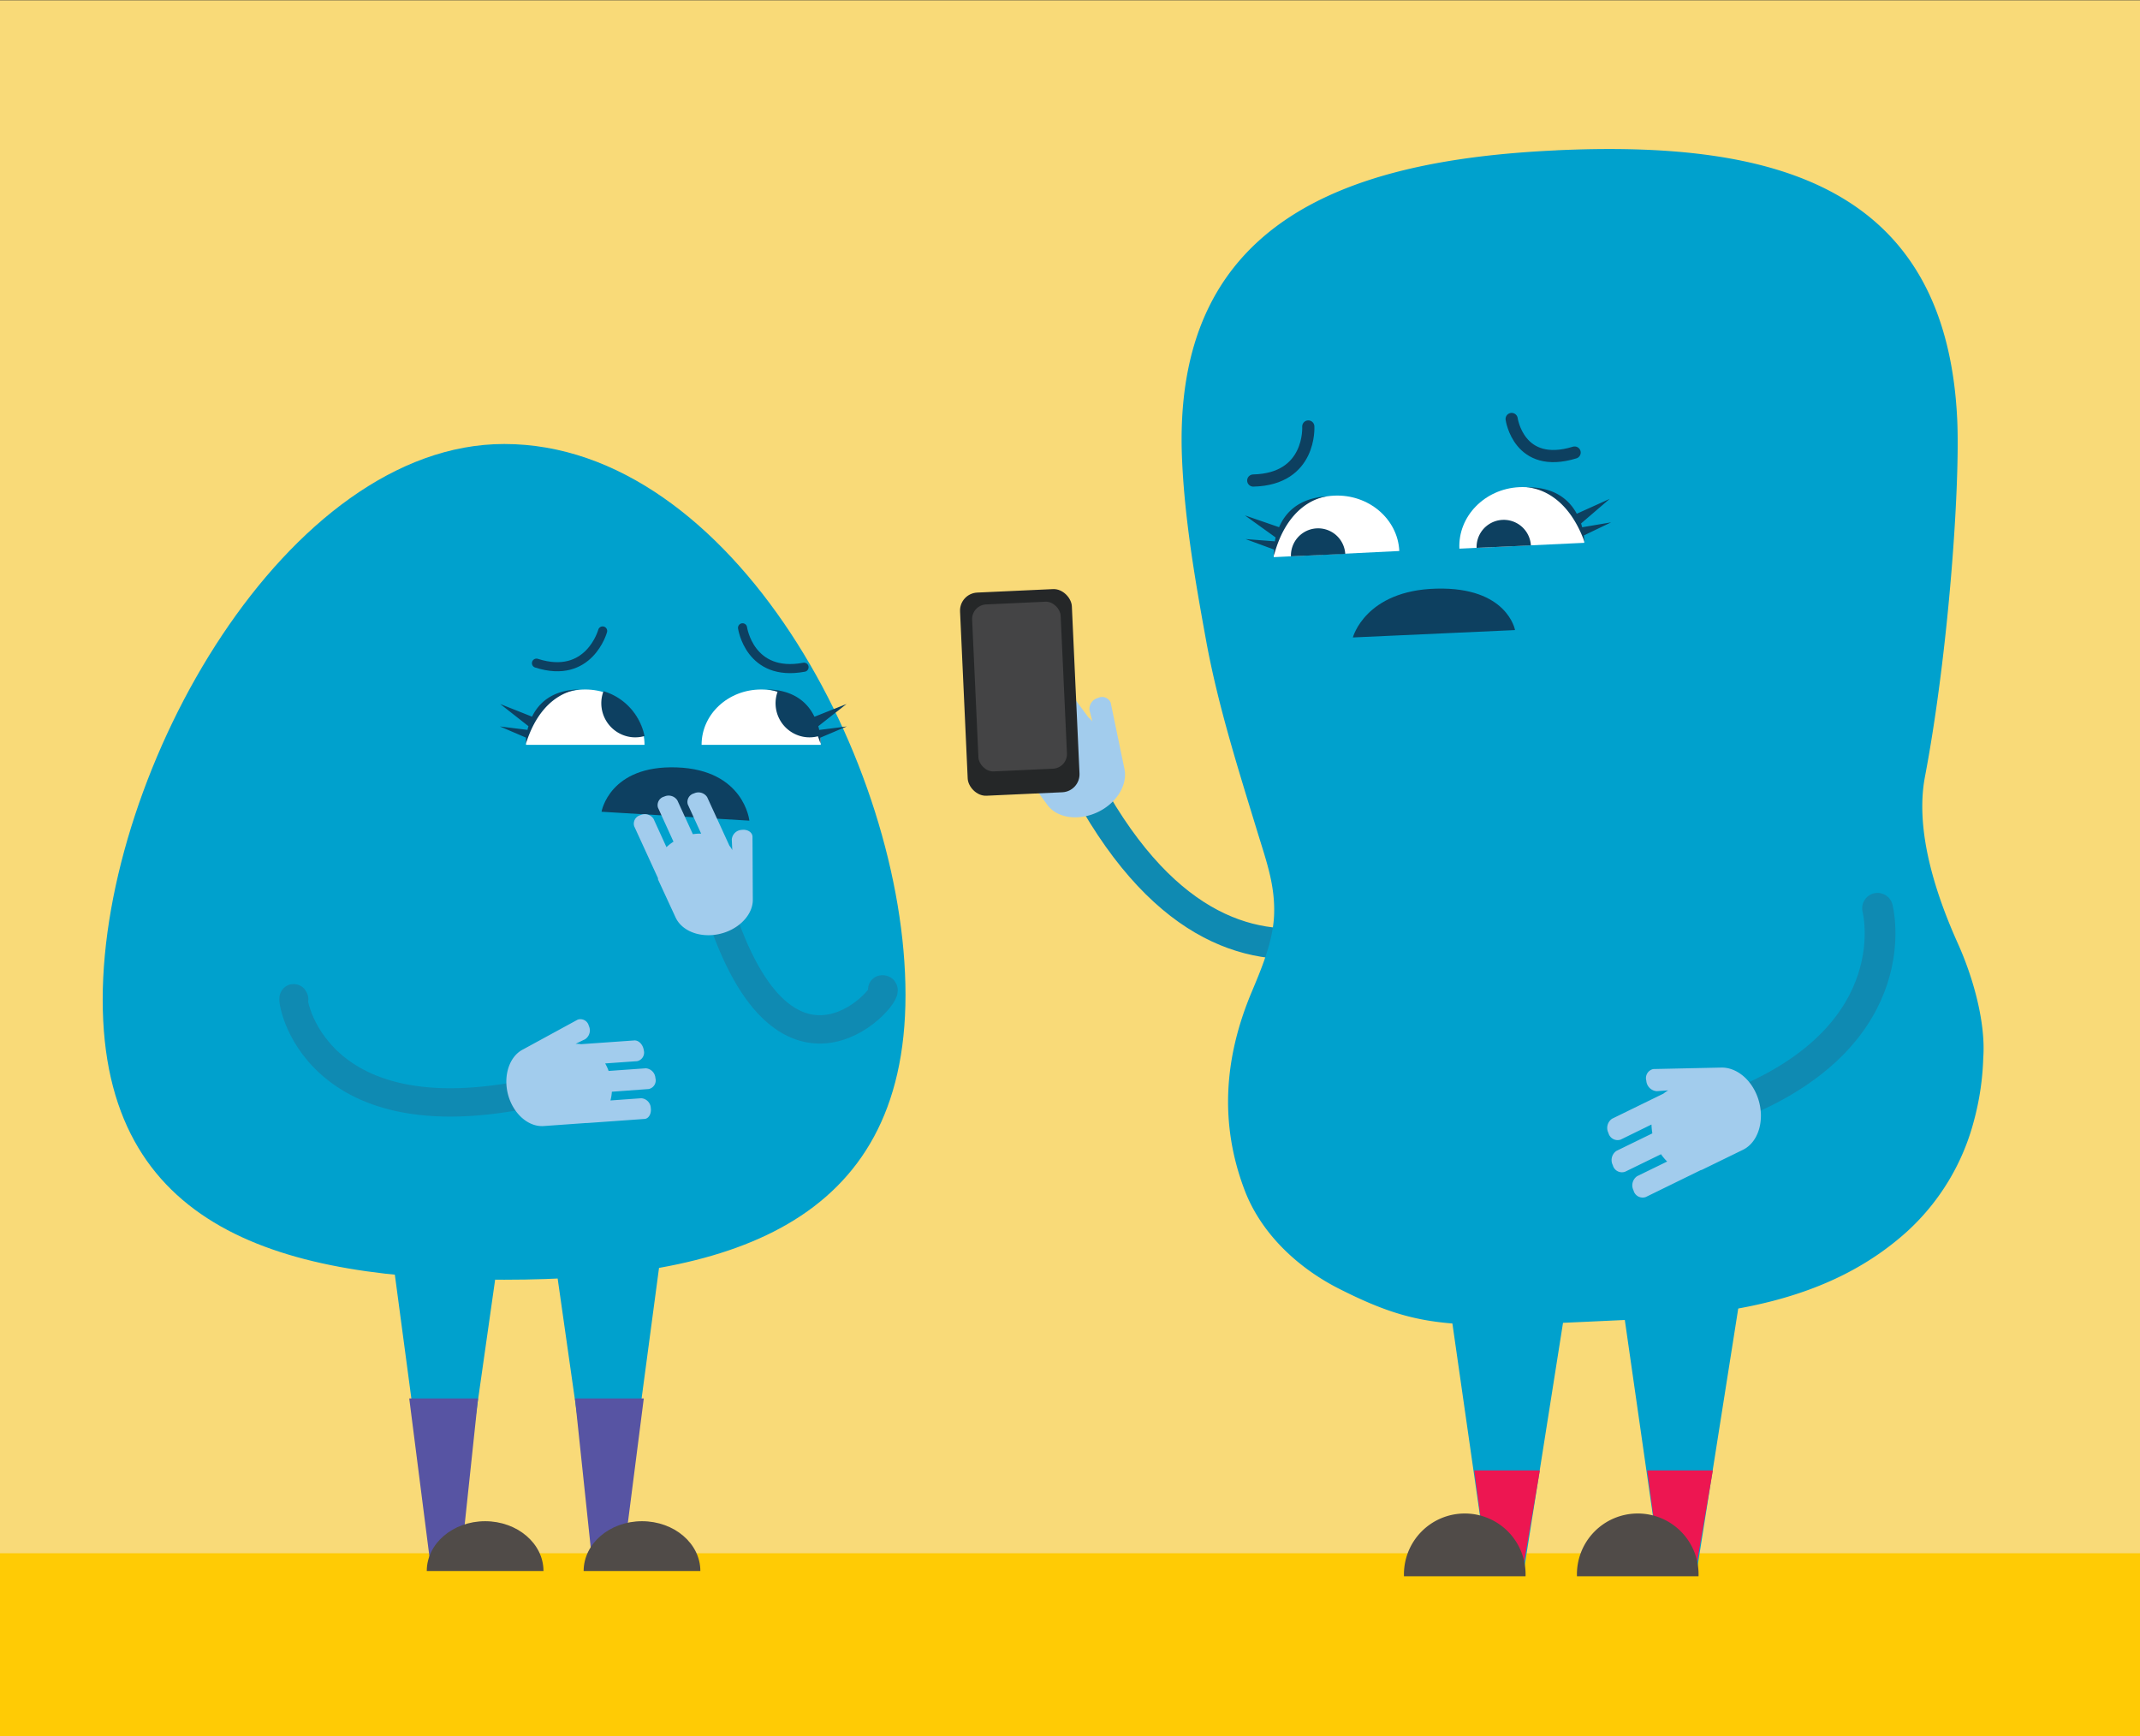 <svg id="Layer_1" data-name="Layer 1" xmlns="http://www.w3.org/2000/svg" viewBox="0 0 348 282.35"><rect x="0" y="0" width="348" height="282.35" fill="#333333" stroke="none"/><defs><style>.cls-1{fill:#f9da78;}.cls-11,.cls-14,.cls-2,.cls-6{fill:none;stroke-linecap:round;stroke-miterlimit:10;}.cls-11,.cls-2{stroke:#0f8ab2;}.cls-2{stroke-width:5px;}.cls-3{fill:#ffcb05;}.cls-4{fill:#a2cced;}.cls-5{fill:#00a1cd;}.cls-6{stroke:#0d4061;stroke-width:1.48px;}.cls-7{fill:#0d4061;}.cls-8{fill:#fff;}.cls-9{fill:#252728;}.cls-10{fill:#444445;}.cls-11{stroke-width:4.61px;}.cls-12{fill:#ed1651;}.cls-13{fill:#504b48;}.cls-14{stroke:#0d4060;stroke-width:1.98px;}.cls-15{fill:#0d4060;}.cls-16{fill:#5754a3;}</style></defs><polyline class="cls-1" points="0 282.4 0 0.05 348 0.05 348 282.04"/><path class="cls-2" d="M234.37,143.22s-33.23,32-58.59-17.06"/><rect class="cls-3" y="252.58" width="348" height="29.99"/><path class="cls-4" d="M182.87,125.12c.42,2.21-.86,4.81-3.41,6.42-3.25,2.05-7.36,1.77-9.13-.64L166,125l-.08-.13-.06-.06-5.9-8a1.53,1.53,0,0,1,.7-2.12,1.82,1.82,0,0,1,2.39.17l3.21,4.36a8.35,8.35,0,0,1,1-1.18l-3.86-5.23a1.55,1.55,0,0,1,.71-2.13,1.81,1.81,0,0,1,2.38.17L170.3,116a9.08,9.08,0,0,1,1.39-.4l-3.31-4.5a1.53,1.53,0,0,1,.7-2.12,1.82,1.82,0,0,1,2.39.17l5.52,7.5a4.51,4.51,0,0,1,.65.66l-.47-1.81a1.85,1.85,0,0,1,1.37-2h0a1.51,1.51,0,0,1,2.08.78"/><path class="cls-5" d="M16.7,162.55C16.7,125,46.71,72.2,82,72.2c37.12,0,65.25,52.06,65.25,89.59S118,208.1,82,208.1,16.7,200.08,16.7,162.55Z"/><path class="cls-6" d="M120.75,102.09s1.15,8.06,10,6.41"/><path class="cls-6" d="M98,102.6s-2.18,8-10.76,5.24"/><path class="cls-7" d="M121.86,133.45s-.84-8.27-11.8-8.66S97.82,132,97.82,132Z"/><path class="cls-8" d="M104.81,121.12c0-5-4.32-9-9.63-9s-9.64,4-9.64,9"/><path class="cls-7" d="M101.27,119.51a5.44,5.44,0,0,0,3.54.18,9.6,9.6,0,0,0-6.67-7.29A5.55,5.55,0,0,0,101.27,119.51Z"/><path class="cls-8" d="M133.47,121.12c0-5-4.34-9-9.69-9s-9.69,4-9.69,9"/><path class="cls-7" d="M132.48,116.54l5.18-2.06-4.59,3.61c.06.21.11.41.15.61l4.49-.57-4.3,1.82a4.92,4.92,0,0,1,0,.94c-2.53-8-7.75-8.73-8.79-8.79,4.56.06,6.76,2.25,7.82,4.44"/><path class="cls-7" d="M81.29,118.13l4.5.56c0-.19.09-.38.15-.6l-4.6-3.61,5.18,2.06c1.06-2.19,3.26-4.38,7.82-4.44-1,.06-6.27.75-8.8,8.79a7.37,7.37,0,0,1,0-.94Z"/><rect class="cls-9" x="156.74" y="96.06" width="18.2" height="33.07" rx="2.93" transform="translate(-4.98 7.7) rotate(-2.62)"/><rect class="cls-10" x="158.59" y="98.05" width="14.41" height="27.18" rx="2.38" transform="translate(-4.93 7.7) rotate(-2.62)"/><path class="cls-11" d="M47.84,162.48c-.76-2.38,1.25,22.68,37.56,15.49"/><path class="cls-4" d="M84.91,170.73c-1.82,1-2.88,3.51-2.49,6.3.51,3.54,3.2,6.28,6,6.08l6.85-.49.15,0h.07l9.26-.66c.73,0,1.21-.86,1.08-1.78a1.67,1.67,0,0,0-1.56-1.59l-5,.36a7.26,7.26,0,0,0,.23-1.42l6-.44a1.43,1.43,0,0,0,1.08-1.78,1.7,1.7,0,0,0-1.56-1.59l-6.05.43a7.13,7.13,0,0,0-.56-1.22l5.2-.37a1.43,1.43,0,0,0,1.08-1.78c-.13-.93-.84-1.65-1.56-1.59l-8.66.61a4.1,4.1,0,0,0-.86-.06l1.56-.76a1.72,1.72,0,0,0,.58-2.17h0a1.4,1.4,0,0,0-1.81-1"/><path class="cls-11" d="M143.46,160.89c2.45-.47-15.5,21.8-26.63-13.5"/><path class="cls-4" d="M122.42,146.34c0,2.09-1.7,4.22-4.33,5.21-3.35,1.25-7,.21-8.21-2.32L107,143l0-.14,0-.06-3.87-8.44a1.43,1.43,0,0,1,1-1.8,1.69,1.69,0,0,1,2.15.6l2.1,4.6a7.24,7.24,0,0,1,1.14-.89L107,131.34a1.43,1.43,0,0,1,1-1.8,1.69,1.69,0,0,1,2.15.61l2.52,5.5a7.79,7.79,0,0,1,1.35-.09l-2.17-4.74a1.43,1.43,0,0,1,1-1.8,1.69,1.69,0,0,1,2.15.61l3.61,7.88a3.78,3.78,0,0,1,.47.73L119,136.5a1.71,1.71,0,0,1,1.62-1.55h0c.93-.12,1.72.38,1.75,1.11"/><path class="cls-5" d="M253.08,24.45c-34.81,1.6-62.62,11.91-60.85,50.42.44,9.77,2.13,19.57,3.88,29.16,1.93,10.65,5.3,21.21,8.46,31.55,1.39,4.54,2.84,8.52,2.61,13.37-.2,4.25-2.08,8.65-3.71,12.54-4.38,10.52-5.19,21.18-1.09,32,2.72,7.19,8.77,12.74,15.4,16.09,13.75,6.95,19,6.32,46.4,5.07,16.23-.75,33.1-2.82,45.91-14.36A37,37,0,0,0,321,182.23a44,44,0,0,0,1.51-10.2c.43-5.89-1.74-13.3-4.09-18.52-3.53-7.84-7.08-18.35-5.39-27.2,3.91-20.62,5.72-47.65,5.25-58-1.77-38.51-30.36-45.46-65.17-43.87"/><polyline class="cls-5" points="235.74 212.12 241.94 255.35 247.82 255.35 254.27 214.49"/><polygon class="cls-12" points="247.62 255.35 250.41 239.11 239.73 239.11 241.75 254.01 247.62 255.35"/><path class="cls-13" d="M248.08,256.32a9.89,9.89,0,1,0-19.77,0"/><polyline class="cls-5" points="263.86 212.12 270.06 255.35 275.95 255.35 283.15 209.72"/><polygon class="cls-12" points="275.75 255.35 278.54 239.11 267.86 239.11 269.88 254.01 275.75 255.35"/><path class="cls-13" d="M276.21,256.32a9.89,9.89,0,1,0-19.77,0"/><path class="cls-14" d="M212.75,69.35s.54,8.57-8.95,8.79"/><path class="cls-14" d="M245.82,68.13s1.15,8.24,10.24,5.46"/><path class="cls-15" d="M220,103.66s2-7.64,13.57-7.94,12.8,6.74,12.8,6.74Z"/><path class="cls-8" d="M237.32,89.22c-.24-5.25,4.11-9.72,9.72-10s10.35,3.8,10.59,9.05"/><path class="cls-15" d="M240.12,89.09a4.42,4.42,0,0,1,8.83-.4"/><path class="cls-8" d="M207.14,90.6c-.24-5.25,4.13-9.72,9.77-10s10.4,3.79,10.64,9"/><path class="cls-15" d="M209.93,90.47a4.42,4.42,0,0,1,8.83-.4"/><path class="cls-15" d="M208,85.73l-5.56-1.92,5,3.59c-.06.22-.09.43-.13.63l-4.76-.37,4.61,1.7a8.57,8.57,0,0,0,0,1c2.16-8.15,7.18-9.44,8.63-9.65C211.13,81,209,83.41,208,85.73Z"/><path class="cls-15" d="M215.77,80.7l.41,0Z"/><path class="cls-15" d="M262,84.94l-4.71.8c-.06-.2-.11-.4-.18-.62l4.66-4-5.36,2.42c-1.2-2.22-3.58-4.38-8.23-4.3,1.45.08,6.57.91,9.47,8.83a7.39,7.39,0,0,0-.09-1Z"/><path class="cls-15" d="M248.14,79.21h-.41C247.87,79.2,248,79.22,248.14,79.21Z"/><path class="cls-2" d="M305.32,147.7s5.3,20.13-22.17,31.57"/><path class="cls-7" d="M129.61,119.51a5.44,5.44,0,0,0,3.54.18,9.6,9.6,0,0,0-6.67-7.29A5.54,5.54,0,0,0,129.61,119.51Z"/><polyline class="cls-5" points="89.23 197.68 96.51 248.82 101.48 248.82 109.07 191.92"/><polygon class="cls-16" points="101.13 255.22 96.44 255.22 93.5 227.41 104.69 227.41 101.13 255.22"/><path class="cls-13" d="M94.91,255.47c0-4.47,4.25-8.1,9.49-8.1s9.49,3.63,9.49,8.1"/><polyline class="cls-5" points="82 197.68 74.72 248.82 69.75 248.82 62.16 191.92"/><polygon class="cls-16" points="70.1 255.22 74.79 255.22 77.74 227.41 66.55 227.41 70.1 255.22"/><path class="cls-13" d="M88.38,255.47c0-4.47-4.25-8.1-9.49-8.1s-9.49,3.63-9.49,8.1"/><path class="cls-4" d="M280,173.6c2.25,0,4.57,1.71,5.7,4.51,1.44,3.56.42,7.55-2.26,8.86l-6.64,3.24-.14.06-.07,0-8.95,4.38a1.53,1.53,0,0,1-2-1.07,1.81,1.81,0,0,1,.59-2.32l4.88-2.38a7.72,7.72,0,0,1-1-1.19l-5.84,2.85a1.53,1.53,0,0,1-2-1.07,1.81,1.81,0,0,1,.59-2.32l5.84-2.85a10.31,10.31,0,0,1-.14-1.44l-5,2.45a1.54,1.54,0,0,1-2-1.07,1.81,1.81,0,0,1,.59-2.32l8.37-4.09a4.52,4.52,0,0,1,.77-.52l-1.87.13a1.83,1.83,0,0,1-1.7-1.7h0a1.51,1.51,0,0,1,1.14-1.9"/></svg>